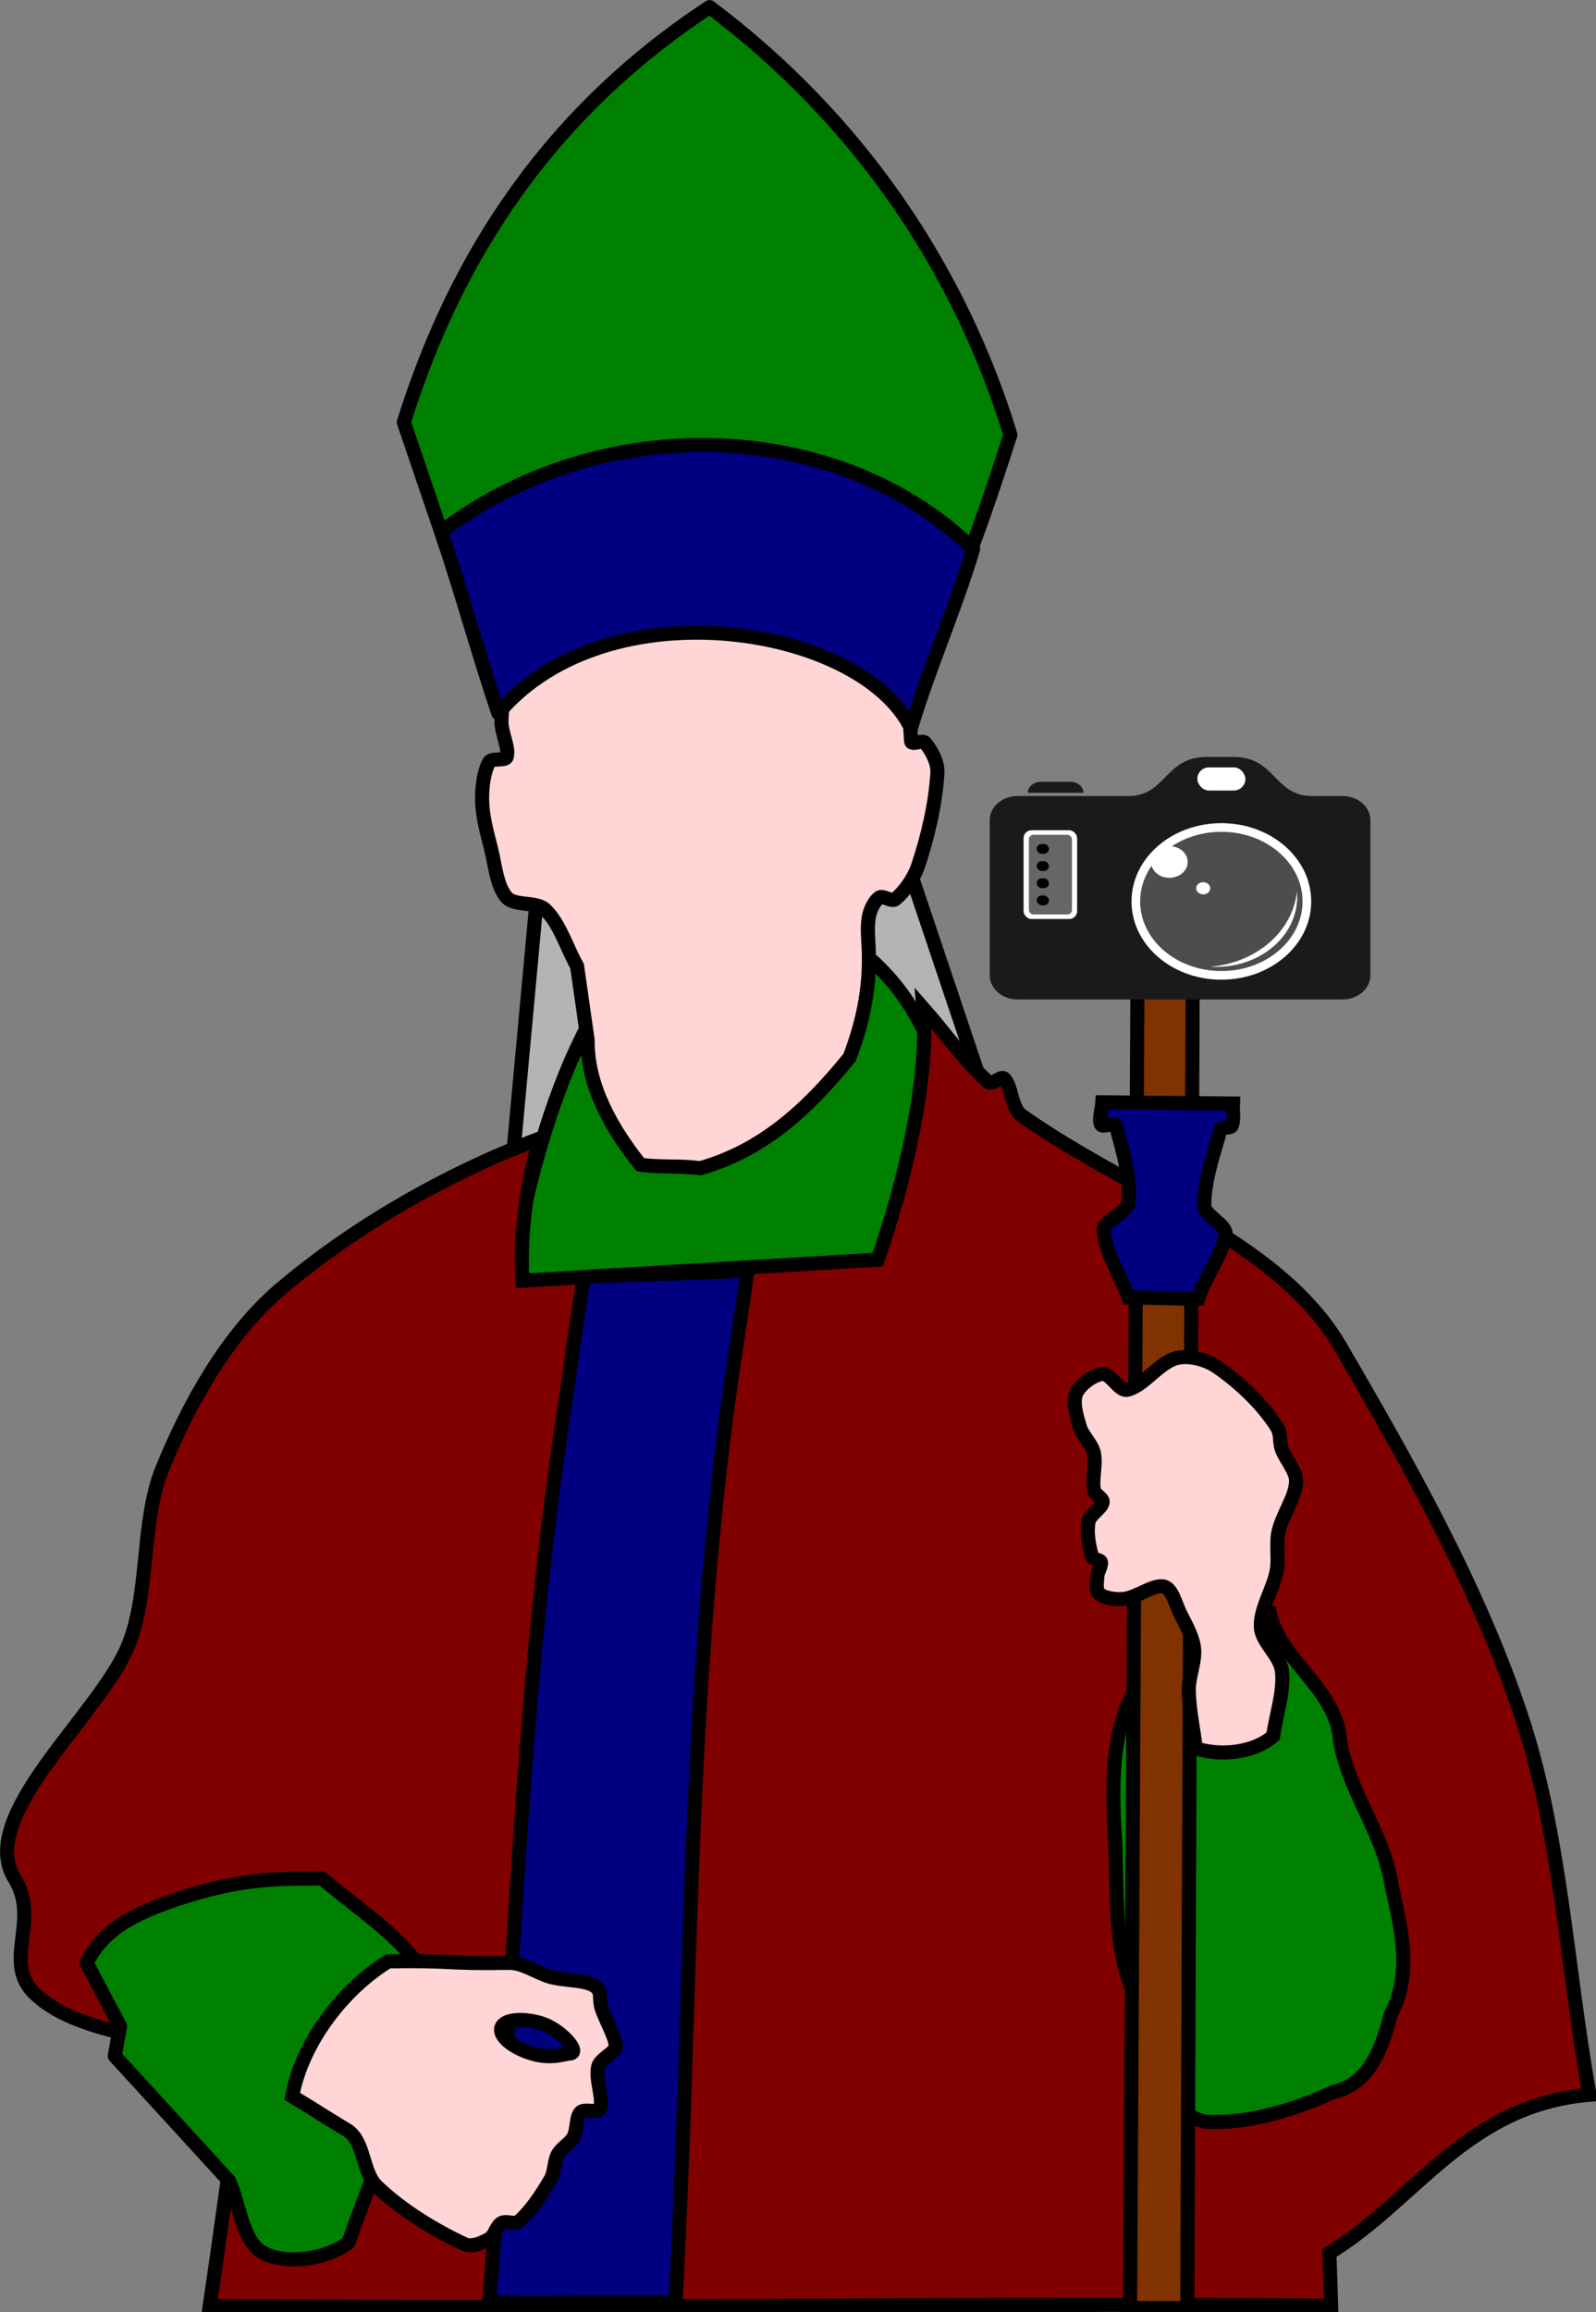 <?xml version="1.0" encoding="UTF-8" standalone="no"?>
<svg
   xmlns:dc="http://purl.org/dc/elements/1.1/"
   xmlns:cc="http://creativecommons.org/ns#"
   xmlns:rdf="http://www.w3.org/1999/02/22-rdf-syntax-ns#"
   xmlns:svg="http://www.w3.org/2000/svg"
   xmlns="http://www.w3.org/2000/svg"
   xmlns:sodipodi="http://sodipodi.sourceforge.net/DTD/sodipodi-0.dtd"
   xmlns:inkscape="http://www.inkscape.org/namespaces/inkscape"
   viewBox="0 0 567.27 821.613"
   id="svg2"
   version="1.1"
   inkscape:version="0.91 r13725"
   sodipodi:docname="NewLogo.svg"
   inkscape:export-filename="C:\Users\Matthew\Google Drive\BWPS\NewLogo\rect3459.png"
   inkscape:export-xdpi="232.90503"
   inkscape:export-ydpi="232.90503">
  <rect x="0" y="0" width="567.27" height="821.613" fill="#808080" stroke="none"/>
  <defs
     id="defs32" />
  <sodipodi:namedview
     pagecolor="#ffffff"
     bordercolor="#666666"
     borderopacity="1"
     objecttolerance="10"
     gridtolerance="10"
     guidetolerance="10"
     inkscape:pageopacity="0"
     inkscape:pageshadow="2"
     inkscape:window-width="1254"
     inkscape:window-height="787"
     id="namedview30"
     showgrid="false"
     inkscape:zoom="0.40621842"
     inkscape:cx="381.74964"
     inkscape:cy="499.88976"
     inkscape:window-x="428"
     inkscape:window-y="3"
     inkscape:window-maximized="0"
     inkscape:current-layer="svg2" />
  <path
     d="m317.593,421.247-14.251,154.725 198.496-50.896-41.735-124.187-142.51,20.359z"
     fill="#b4b4b4"
     fill-rule="evenodd"
     stroke="#000"
     stroke-width="5.762"
     transform="matrix(.868,0,0,.868,-83.537,-60.944)"
     id="path4" />
  <path
     d="m483.228,544.913c-8.911,58.966-19.277,101.879-59.439,97.475-110.26-12.019-107.437-30.123-92.48-91.92 14.652-60.538 38.614-104.188 79.137-103.647 46.245.617 81.043,43.432 72.782,98.092z"
     fill="#fff"
     stroke="#000"
     stroke-linecap="round"
     stroke-linejoin="round"
     stroke-width="5.013"
     transform="matrix(.983,0,0,1.012,-139.101,-128.606)"
     id="path6"
     style="fill:#008000" />
  <path
     d="m301.589,364.969c-.282,5.082 3.285,11.256 2.159,15.115-.554,1.899-6.129.25-7.198,2.159-2.29,4.089-2.987,10.559-2.879,15.835 .132,6.48 1.977,13.063 3.599,19.434 1.737,6.824 2.311,15.449 6.478,20.154 3.271,3.693 12.13,1.426 15.835,5.038 5.892,5.745 8.637,15.355 12.956,23.033l4.319,30.231c-.24,19.194 10.317,36.949 21.593,51.105 8.397,1.2 16.075.24 24.473,1.44 25.432-7.198 43.667-23.753 61.182-45.346 6.238-16.075 8.158-29.991 7.918-41.747 0-5.278-.917-10.791 0-15.835 .522-2.873 2.23-6.525 4.319-7.918 1.51-1.007 4.988,1.939 6.478.72 3.788-3.1 7.639-8.521 9.357-13.676 4.04-12.12 7.201-25.612 7.918-38.149 .243-4.258-2.537-9.234-5.038-12.236-1.097-1.317-5.651,1.212-5.758-.72l-2.159-38.868-84.215-33.11-79.896,37.429-1.44,25.912z"
     fill="#fff"
     fill-rule="evenodd"
     stroke="#000"
     stroke-width="5.762"
     transform="matrix(.868,0,0,.868,-83.537,-60.944)"
     id="path8"
     style="fill:#ffd5d5" />
  <path
     d="m298.253,346.938c27.823-44.789 139.117-60.058 167.958,5.09 12.554-41.056 8.822,5.429 43.771-103.829-20.698-67.523-61.754-128.937-123.169-175.084-72.273,47.503-106.882,111.293-125.205,169.994 12.894,37.663 21.716,65.147 36.645,103.829z"
     fill="#fff"
     fill-rule="evenodd"
     stroke="#000"
     stroke-linecap="round"
     stroke-linejoin="round"
     stroke-width="5.762"
     transform="matrix(.868,0,0,.868,-83.537,-60.944)"
     id="path10"
     style="fill:#008000" />
  <path
     d="m276.876,287.899c66.505-50.557 163.547-46.146 217.836,7.125-7.465,24.77-17.983,48.521-25.448,73.291-20.359-41.735-124.187-59.04-168.976-6.108-8.143-24.091-15.269-50.218-23.412-74.309z"
     fill="#b4b4b4"
     fill-rule="evenodd"
     stroke="#000"
     stroke-linecap="round"
     stroke-linejoin="round"
     stroke-width="5.762"
     transform="matrix(.868,0,0,.868,-83.537,-60.944)"
     id="path12"
     style="fill:#000080" />
  <path
     d="m317.425,536.277c-5.998,18.954-8.397,42.227-7.198,58.302l145.396-8.637c11.277-32.15 21.114-74.378 18.714-102.929 8.877,10.077 17.156,21.991 26.632,30.231 1.561,1.357 5.184-2.734 6.478-1.44 3.265,3.265 2.736,11.942 7.198,15.115 29.608,21.059 65.23,36.028 95.011,57.583 13.646,9.876 26.802,22.17 35.269,36.709 28.002,48.082 56.562,98.426 74.138,151.155 16.494,49.481 18.714,103.649 28.072,155.473-50.625,4.319-71.019,43.187-106.528,64.781l.72,21.594c-153.074-1.2-306.148,1.355-459.222.155 4.799-32.39 9.597-68.534 14.396-100.925-28.551-8.877-66.691-9.042-85.654-26.632-14.146-13.121 2.179-30.046-8.637-47.506-15.706-25.354 33.615-65.832 46.066-94.292 9.382-21.445 5.529-51.683 14.396-73.418 10.807-26.49 26.574-54.989 48.225-73.418 29.933-25.478 68.139-47.506 106.528-61.901z"
     fill="#b4b4b4"
     fill-rule="evenodd"
     stroke="#000"
     stroke-width="5.762"
     transform="matrix(.868,0,0,.868,-83.537,-60.944)"
     id="path14"
     style="fill:#800000" />
  <path
     d="m335.419,593.14c-3.119,16.795-5.338,35.667-7.918,52.544-19.001,123.603-20.634,244.061-30.951,367.144 25.432.72 50.865-.517 76.297.203 6.478-118.764 4.756-230.038 19.434-352.231 2.848-23.568 6.718-47.026 10.077-70.539-21.833,1.679-45.106,1.2-66.94,2.879z"
     fill="#fff"
     fill-rule="evenodd"
     stroke="#000"
     stroke-linecap="round"
     stroke-linejoin="round"
     stroke-width="5.762"
     transform="matrix(.868,0,0,.868,-83.537,-60.944)"
     id="path16"
     style="fill:#000080" />
  <path
     d="m616.135,730.619c4.724,20.233 27.768,31.126 28.901,52.867 3.9,20.948 18.152,38.133 21.2,59.397 3.844,17.042 8.373,35.537-.424,51.921-3.569,13.166-8.039,28.226-23.378,31.908-16.5,7.343-34.624,13.172-52.817,12.187-22.7-5.972-22.151-32.789-28.396-50.843-9.76-21.514-7.035-45.428-8.6-68.347-.947-18.503-1.289-40.053 7.855-56.459 8.062-16.463 16.514-25.066 29.358-29.143 9.485-1.667 22.579-3.177 26.301-3.489z"
     fill="#fff"
     fill-rule="evenodd"
     stroke="#000"
     stroke-width="5.762"
     transform="matrix(.868,0,0,.868,-83.537,-60.944)"
     id="path18"
     style="fill:#008000" />
  <path
     style="fill:#803300;fill-rule:evenodd;stroke:#000000;stroke-width:5"
     d="m 404.32,344.192 -2.656,476.04 20.336,-0.004 1.931,-476.064 z"
     id="path3429"
     inkscape:connector-curvature="0"
     sodipodi:nodetypes="ccccc" />
  <path
     d="m585.904,786.042c10.557,3.359 23.993,1.679 31.67-5.038 1.2-8.877 4.563-18.096 3.599-26.632-.716-6.34-8.31-11.775-8.637-17.995-.392-7.456 5.035-15.24 6.478-23.033 .956-5.163-.364-10.713.72-15.835 1.556-7.354 7.653-15.07 7.198-21.593-.265-3.793-4.392-8.509-5.758-12.236-1.272-3.47-.144-6.145-2.159-9.357-5.662-9.024-15.291-18.191-24.473-24.473-4.494-3.075-11.487-4.891-16.555-3.599-7.168,1.827-13.436,11.517-20.154,12.956-3.359.72-6.791-6.705-10.077-6.478-3.672.253-9.258,4.367-10.797,7.918-1.58,3.647.17,9.359 1.44,13.676 1.13,3.841 4.9,6.933 5.758,10.797 1.061,4.773-.851,10.35 0,15.115 .349,1.952 3.878,3.365 3.599,5.038-.441,2.646-5.177,4.916-5.758,7.918-.859,4.436.138,10.118 1.44,14.396 .378,1.241 3.301,1.066 3.599,2.159 .422,1.546-1.331,3.812-1.44,5.758-.132,2.372-.764,5.911.72,7.198 2.115,1.833 6.763,2.518 10.077,2.159 5.564-.601 12.111-6.15 16.555-5.038 3.234.808 4.65,7.033 6.478,10.797 2.251,4.634 5.193,9.423 5.758,14.396 .635,5.584-2.26,11.515-2.159,17.275 .139,7.916 1.919,15.835 2.879,23.753z"
     fill="#fff"
     fill-rule="evenodd"
     stroke="#000"
     stroke-width="5.762"
     transform="matrix(.868,0,0,.868,-83.537,-60.944)"
     id="path22"
     style="fill:#ffd5d5" />
  <path
     d="m131.72,873.856 13.676,25.912-2.159,12.236 46.786,51.105c4.319,9.597 5.384,23.705 12.956,28.791 8.503,5.711 26.392,3.839 35.989-3.599 13.436-38.388 24.713-60.942 37.429-95.011-4.319-7.918-7.039-17.13-12.956-23.753-10.158-11.371-23.513-20.154-35.269-30.231-15.595.24-29.991-.72-55.423,7.198-23.917,7.446-34.55,14.636-41.028,27.352z"
     fill="#fff"
     fill-rule="evenodd"
     stroke="#000"
     stroke-linecap="round"
     stroke-linejoin="round"
     stroke-width="5.762"
     transform="matrix(.868,0,0,.868,-83.537,-60.944)"
     id="path24"
     style="fill:#008000" />
  <path
     d="m304.469,873.844c-25.917.479-23.331-1.078-49.248-.598-19.892,12.311-35.713,34.801-39.318,55.255 11.521,6.958 10.827,6.791 22.347,13.75 7.441,4.496 6.191,17.154 12.25,23.031 10.017,9.718 23.575,17.941 35.969,23.75 2.962,1.388 7.289-.553 10.094-2.156 2.234-1.276 2.863-5.225 5.031-6.5 1.911-1.124 5.502.786 7.188-.719 5.032-4.493 9.415-11.143 12.969-17.281 1.725-2.979 1.254-7.07 2.875-10.062 1.498-2.765 4.971-4.422 6.469-7.188 1.621-2.993.839-7.922 2.875-10.094 1.563-1.667 7.175.544 7.938-1.438 1.637-4.257-2.027-12.047-.719-17.281 .851-3.404 7.398-5.679 7.188-8.625-.269-3.772-4.325-10.849-5.75-15.125-1.214-3.641.18-6.475-2.156-8.625-3.661-3.369-12.561-2.588-18.719-4.312-5.838-1.635-11.213-5.894-17.281-5.781zm2.625,23.5c2.958-.33 6.788.043 10.781,1.25 7.987,2.415 16.625,12.293 11.576,12.375-1.854.03-7.339,2.446-15.326.031s-13.629-7.14-12.594-10.562c.517-1.711 2.604-2.763 5.562-3.094z"
     fill="#fff"
     fill-rule="evenodd"
     stroke="#000"
     stroke-width="5.762"
     transform="matrix(.868,0,0,.868,-83.537,-60.944)"
     id="path26"
     style="fill:#ffd5d5" />
  <path
     d="m547.645,521.513 53.441.509c-.17,3.054.603,6.827-.509,9.161-.585,1.228-4.18.07-4.581,1.527-2.822,10.25-6.749,20.808-6.617,31.556 .037,2.995 8.904,7.793 8.652,10.688-.766,8.811-8.313,17.814-11.197,26.975-9.84,0-18.662-.509-28.502-.509-3.393-9.161-9.582-18.765-10.179-27.484-.251-3.665 9.72-7.338 10.179-11.197 1.237-10.392-2.655-22.104-5.09-31.556-.45-1.746-5.36.782-6.108-.509-1.119-1.933.339-6.108.509-9.161z"
     fill="#fff"
     fill-rule="evenodd"
     stroke="#000"
     stroke-width="5.762"
     transform="matrix(.868,0,0,.868,-83.537,-60.944)"
     id="path28"
     style="fill:#000080" />
  <g
     inkscape:groupmode="layer"
     id="layer1"
     inkscape:label="Layer 1"
     style="display:inline">
    <path
       style="color:#000000;display:inline;overflow:visible;visibility:visible;fill:#1a1a1a;fill-opacity:1;fill-rule:nonzero;stroke:none;stroke-width:22.6;marker:none;enable-background:accumulate"
       d="m 428.896,269.01 c -14.79,0 -14.414,13.599 -27.426,13.882 l -9.776,0 -1.777,0 -4.816,0 -19.779,0 -3.39,0 -0.227,0 c -5.496,0 -9.921,3.825 -9.921,8.576 l 0,55.136 c 0,4.751 4.425,8.576 9.921,8.576 l 115.452,0 c 5.496,0 9.921,-3.825 9.921,-8.576 l 0,-55.136 c 0,-4.751 -4.425,-8.576 -9.921,-8.576 l -11.264,0 C 452.879,282.608 453.255,269.01 438.465,269.01 l -9.569,0 z"
       id="path3443" />
    <path
       style="color:#000000;display:inline;overflow:visible;visibility:visible;fill:#1a1a1a;fill-opacity:1;fill-rule:nonzero;stroke:none;stroke-width:22.6;marker:none;enable-background:accumulate"
       d="m 370.013,277.836 c -2.596,0 -4.692,1.73 -4.692,3.895 l 19.779,0 c 0,-2.165 -2.075,-3.895 -4.671,-3.895 l -10.417,0 z"
       id="path3829" />
    <ellipse
       id="path3772"
       style="color:#000000;display:inline;overflow:visible;visibility:visible;fill:#4d4d4d;stroke:#ffffff;stroke-width:3.075;stroke-linecap:round;stroke-linejoin:round;stroke-miterlimit:4;stroke-dasharray:none;stroke-opacity:1;marker:none;enable-background:accumulate"
       cx="434.113"
       cy="320.348"
       rx="30.398"
       ry="26.278" />
    <ellipse
       id="path3775"
       style="color:#000000;display:inline;overflow:visible;visibility:visible;fill:#ffffff;fill-opacity:1;stroke:none;stroke-width:5;marker:none;enable-background:accumulate"
       cx="415.636"
       cy="306.33"
       rx="6.511"
       ry="5.628" />
    <path
       style="color:#000000;display:inline;overflow:visible;visibility:visible;fill:#ffffff;fill-opacity:1;fill-rule:nonzero;stroke:none;stroke-width:3.901;marker:none;enable-background:accumulate"
       d="m 460.948,316.936 c -1.5,14.104 -14.478,25.308 -30.795,26.603 0.71,0.045 1.426,0.071 2.149,0.071 15.895,0 28.749,-11.094 28.749,-24.834 0,-0.617 -0.052,-1.235 -0.103,-1.84 z"
       id="path3784" />
    <ellipse
       style="color:#000000;display:inline;overflow:visible;visibility:visible;fill:#ffffff;fill-opacity:1;stroke:none;stroke-width:5;marker:none;enable-background:accumulate"
       id="path3792"
       cx="427.656"
       cy="315.672"
       rx="2.497"
       ry="2.159" />
    <rect
       ry="4.115"
       y="272.706"
       x="425.576"
       height="8.23"
       width="17.08"
       id="rect3797"
       style="color:#000000;display:inline;overflow:visible;visibility:visible;fill:#ffffff;fill-opacity:1;fill-rule:nonzero;stroke:none;stroke-width:5;marker:none;enable-background:accumulate" />
    <rect
       style="fill:#ffffff"
       id="rect3445"
       width="19.039"
       height="31.55"
       x="363.808"
       y="295.05"
       ry="2.814" />
    <rect
       style="fill:#000000"
       id="rect3447"
       width="4.352"
       height="3.481"
       x="368.708"
       y="312.592"
       ry="1.741" />
    <rect
       style="fill:#666666"
       id="rect3449"
       width="15.326"
       height="28.314"
       x="365.693"
       y="296.672"
       ry="1.618" />
    <g
       id="g3461"
       transform="translate(0,0.727)">
      <rect
         style="fill:#000000"
         id="rect3451"
         width="4.352"
         height="3.481"
         x="368.478"
         y="299.207"
         ry="1.741" />
      <rect
         ry="1.741"
         y="305.31"
         x="368.478"
         height="3.481"
         width="4.352"
         id="rect3453"
         style="fill:#000000" />
      <rect
         style="fill:#000000"
         id="rect3455"
         width="4.352"
         height="3.481"
         x="368.478"
         y="317.516"
         ry="1.741" />
      <rect
         style="fill:#000000"
         id="rect3457"
         width="4.352"
         height="3.481"
         x="368.478"
         y="311.413"
         ry="1.741" />
    </g>
  </g>
  <g
     inkscape:groupmode="layer"
     id="layer2"
     inkscape:label="Layer 2"
     style="display:inline" />
</svg>
